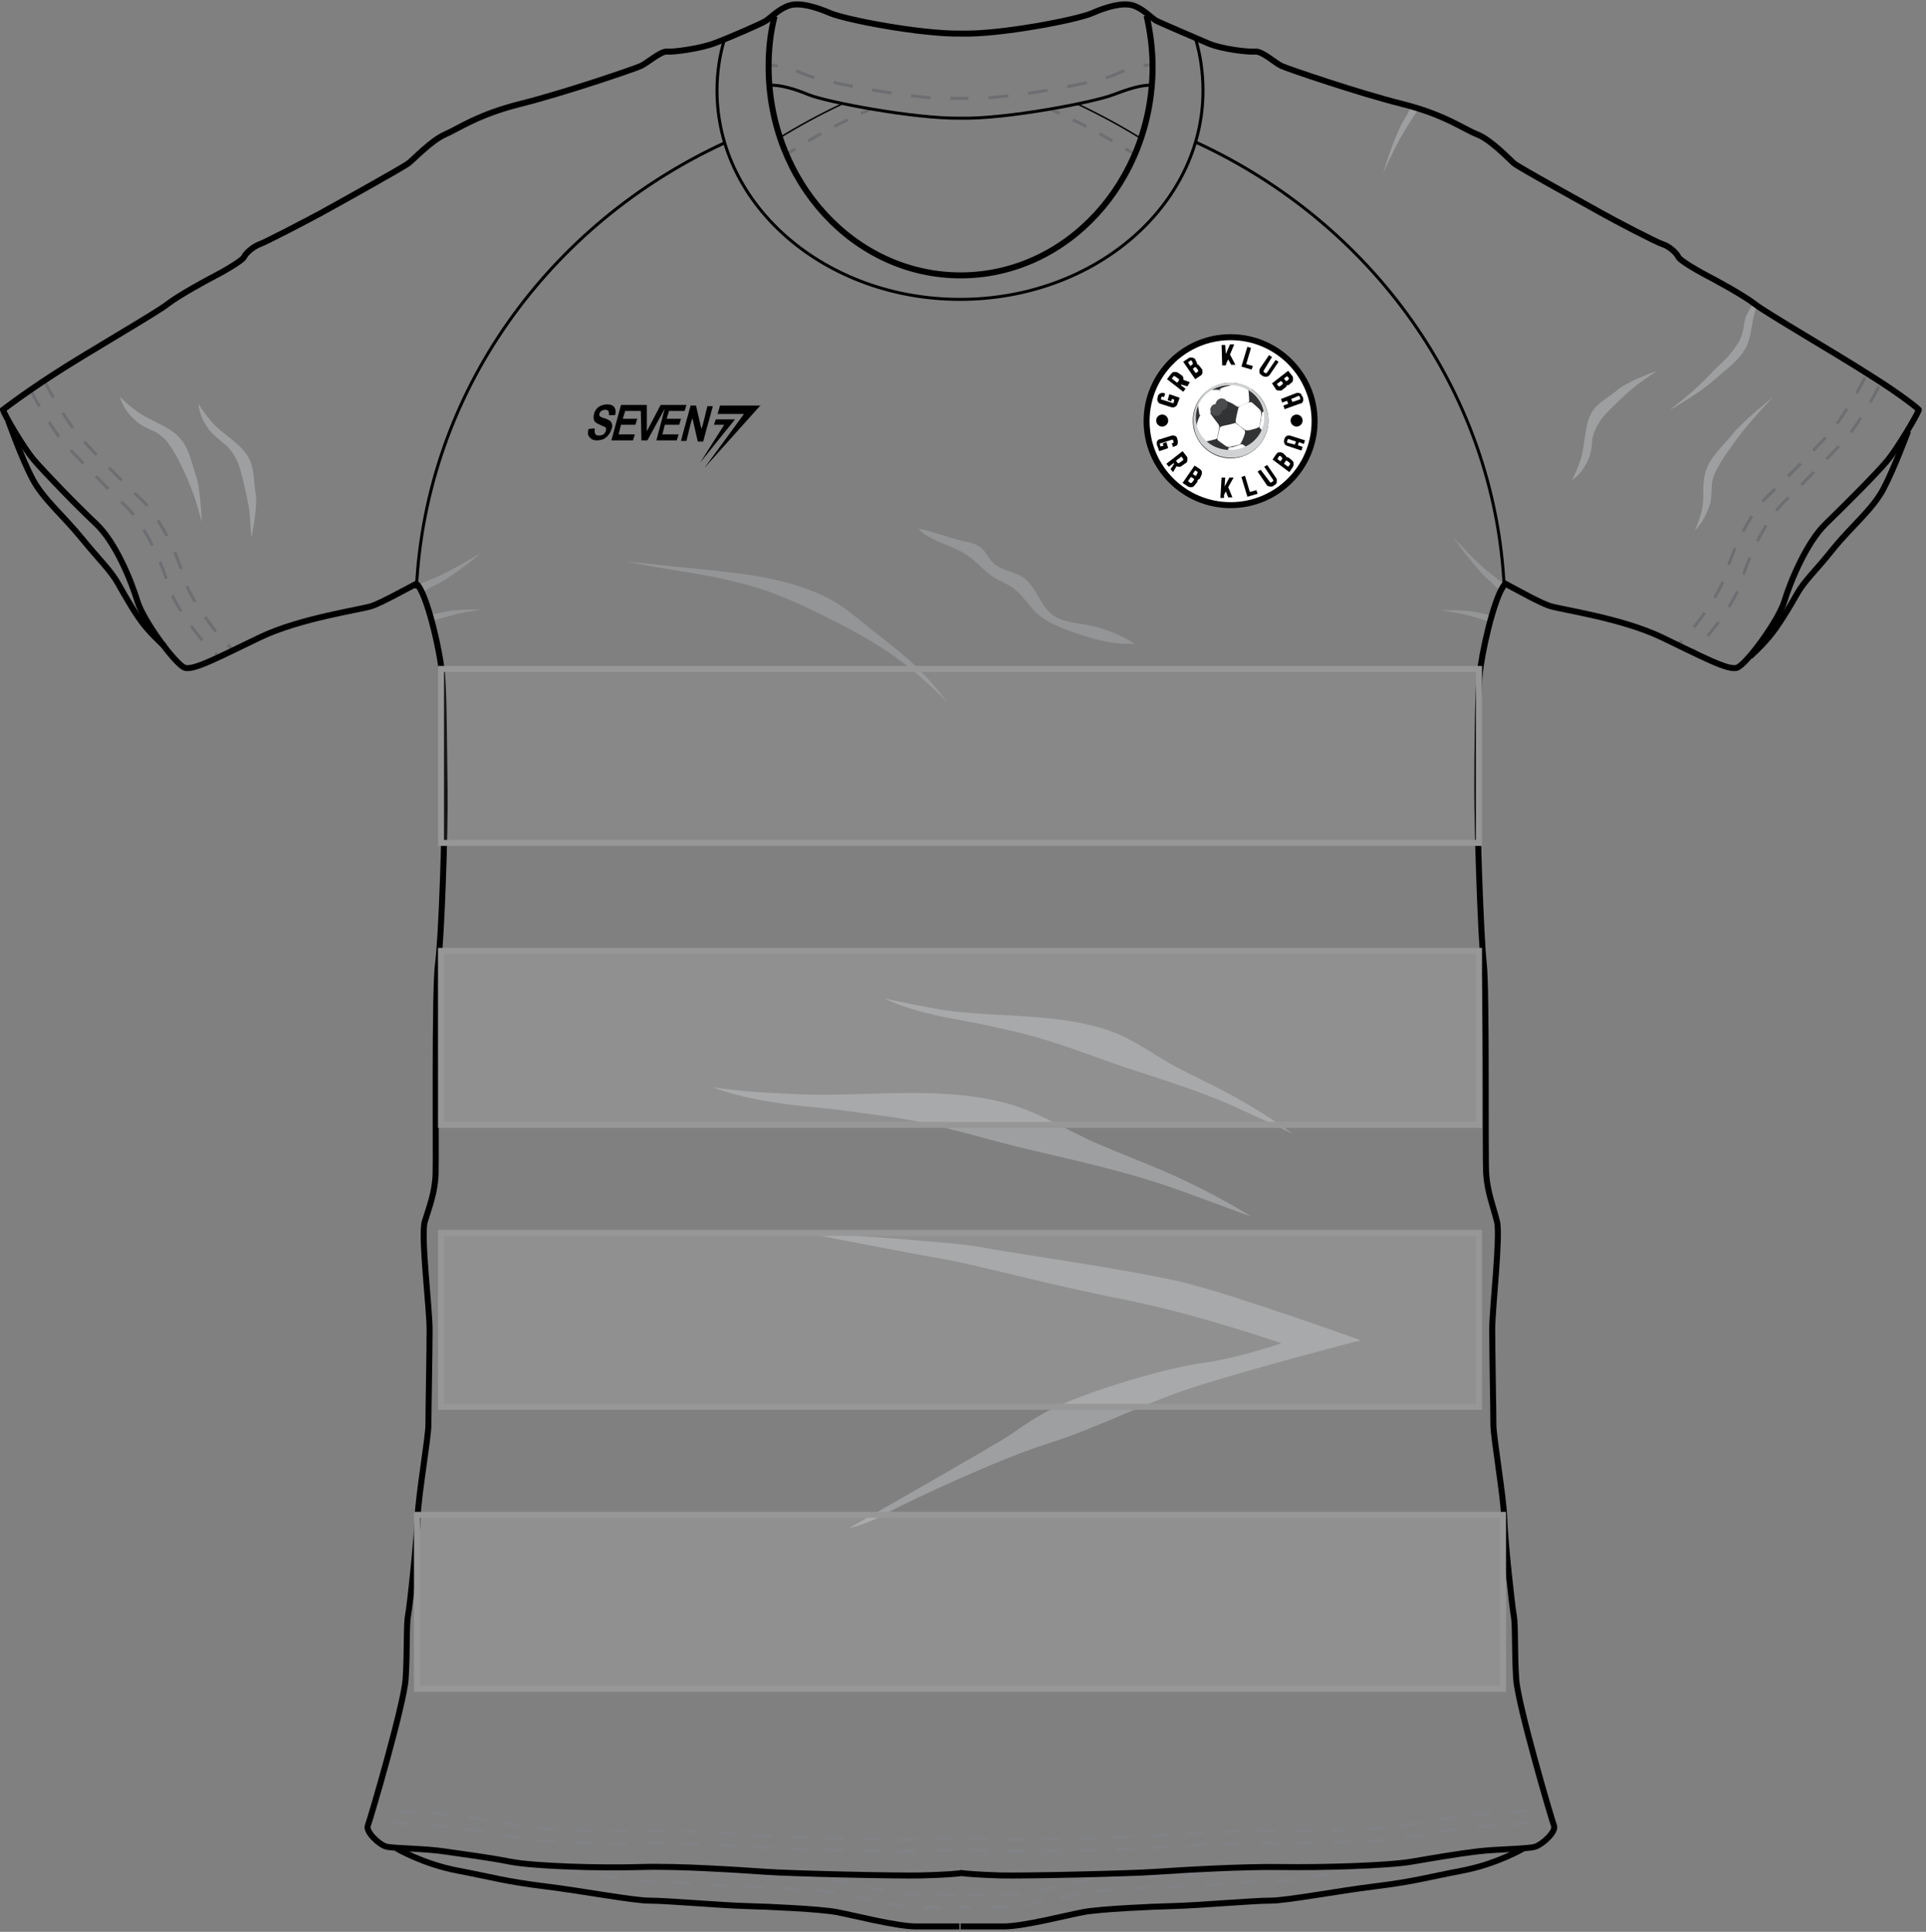 
<svg id='majic6' width="321px" height="322px" viewBox="0 0 321 322" version="1.1" xmlns="http://www.w3.org/2000/svg" xmlns:xlink="http://www.w3.org/1999/xlink">
    <rect x="0" y="0" width="321" height="322" fill="#808080" stroke="none"/>
    <defs>
        <linearGradient x1="22.952%" y1="89.938%" x2="61.758%" y2="30.435%" id="linearGradient-1">
            <stop stop-color="#9E9E9E" offset="28.51%"></stop>
            <stop stop-color="#AAAAAA" offset="38.29%"></stop>
            <stop stop-color="#CACAC9" offset="55.9%"></stop>
            <stop stop-color="#E6E6E5" offset="69.38%"></stop>
            <stop stop-color="#EAEAEA" offset="72.98%"></stop>
            <stop stop-color="#F8F8F7" offset="87%"></stop>
            <stop stop-color="#FFFFFF" offset="100%"></stop>
        </linearGradient>
    </defs>
    <g id="Page-1" stroke="none" stroke-width="1" fill="none" fill-rule="evenodd">
        <g id="ranglan_new">
            <g id="prednjica_2_">
                <g id="XMLID_518_">
                    <g id="senka_4_" opacity="0.5" transform="translate(20, 17)" fill-rule="nonzero">
                        <path d="M242,63 C242,63 243.6,62.2 244.8,59.4 C245.2,58.4 245.3,57.3 245.4,56.2 C245.6,55.1 246,54.2 246.6,53.3 C247.3,52.2 248.3,51.3 249.2,50.4 C250.4,49.2 251.6,48.1 252.9,47.1 C254.8,45.7 256.2,44.8 256.2,44.8 C256.2,44.8 251.6,46.4 249.7,47.9 C248.4,49 246.9,49.8 245.8,51 C243.8,53.5 244.4,57.1 243.3,60 C242.6,62 242,63 242,63 Z" id="XMLID_979_" fill="#BCBEC0"></path>
                        <path d="M262.5,71.4 C262.5,71.4 264.1,69.9 265,67 C265.3,66 265.2,65.1 265.3,64.1 C265.3,63.1 265.6,62.2 266.2,61.1 C266.9,59.8 267.7,58.6 268.6,57.4 C269.7,55.8 270.9,54.3 272.2,52.8 C274.1,50.6 275.5,49.2 275.5,49.2 C275.5,49.2 270.7,53 268.9,55.2 C267.7,56.7 266.1,58.2 265.1,59.8 C263.2,62.9 264.3,65.4 263.6,68.3 C263,70.3 262.5,71.4 262.5,71.4 Z" id="XMLID_978_" fill="#BCBEC0"></path>
                        <path d="M272.1,33.8 C271.8,34.2 271.5,34.7 271.2,35.3 C270.7,36.3 270.7,37.2 270.5,38.1 C270.3,39 269.9,40 269.2,40.9 C268.4,42.1 267.3,43.2 266.2,44.2 C264.8,45.6 263.5,47 262,48.3 C259.8,50.2 258.2,51.4 258.2,51.4 C258.2,51.4 263.5,48.4 265.6,46.4 C267.1,45.1 268.8,43.8 270,42.4 C272.3,39.7 271.6,37.1 272.7,34.4 C272.5,34.2 272.3,34 272.1,33.8 Z" id="XMLID_977_" fill="#BCBEC0"></path>
                        <path d="M215.1,0.9 C214.7,1.8 214.2,2.7 213.7,3.5 C212.3,6 210.5,11.9 210.5,11.9 C210.5,11.9 211.3,10.1 212.6,7.5 C213.5,5.7 214.5,4.1 215.6,2.4 C215.9,2 216.1,1.6 216.4,1.2 C216,1.2 215.5,1.1 215.1,0.9 Z" id="XMLID_976_" fill="#BCBEC0"></path>
                        <g id="XMLID_962_" transform="translate(0, 49)">
                            <path d="M0,0.1 C0,0.1 0.3,2.1 2.7,4.2 C3.6,5 4.6,5.4 5.7,5.9 C6.7,6.4 7.6,7.2 8.2,8.1 C9,9.2 9.7,10.5 10.3,11.8 C11.1,13.4 11.8,15.1 12.4,16.8 C13.2,19.3 13.6,21 13.6,21 C13.6,21 13.5,15.6 12.6,13.1 C12,11.4 11.7,9.6 10.7,8 C8.9,5 5.1,4.4 2.6,2.4 C0.8,1.1 0,0.1 0,0.1 Z" id="XMLID_975_" fill="#BCBEC0"></path>
                            <path d="M13.1,1.3 C13.1,1.3 13,3.2 14.9,5.7 C15.6,6.6 16.5,7.2 17.4,8 C18.3,8.7 18.9,9.6 19.4,10.6 C20,11.8 20.3,13.2 20.6,14.5 C21,16.2 21.4,17.8 21.6,19.5 C21.8,22 21.9,23.6 21.9,23.6 C21.9,23.6 23,18.7 22.6,16.2 C22.3,14.5 22.4,12.8 21.8,11.1 C20.7,8 17.1,6.6 15.1,4.1 C13.6,2.3 13.1,1.3 13.1,1.3 Z" id="XMLID_974_" fill="#BCBEC0"></path>
                            <g id="XMLID_963_" transform="translate(49, 22)">
                                <path d="M78.4,78.4 C78.4,78.4 82.1,80.5 90.9,82 C94.3,82.6 97.8,83.4 101.2,84.2 C107.3,85.7 113.1,88.1 119.1,90.1 C125.2,92.1 131.4,94 137.3,96.7 C142.8,99.2 146.5,101 146.5,101 C143.9,99.1 141.1,97.3 138.3,95.7 C134.4,93.4 130.3,91.6 126.4,89.5 C123,87.6 119.8,85.2 116.2,83.9 C107.1,80.7 97.3,81.7 87.9,80.3 C81.6,79.2 78.4,78.4 78.4,78.4 Z" id="XMLID_973_" fill="#BCBEC0"></path>
                                <path d="M49.8,93.2 C49.8,93.2 54.8,95.5 66.2,96.5 C70.7,96.9 75.2,97.6 79.7,98.2 C87.7,99.4 95.5,102 103.3,103.8 C111.4,105.7 119.5,107.5 127.3,110.3 C134.7,113 139.6,114.8 139.6,114.8 C136,112.6 132.3,110.6 128.5,108.8 C123.3,106.3 117.8,104.4 112.5,102 C108,99.9 103.6,97.2 98.8,95.9 C86.8,92.7 74.3,95.1 62.1,94.3 C54,94 49.8,93.2 49.8,93.2 Z" id="XMLID_972_" fill="#BCBEC0"></path>
                                <g id="XMLID_970_" transform="translate(35, 5)" fill="#A7A9AC">
                                    <path d="M0.5,0.6 C0.5,0.6 4.1,1.4 11.9,2.6 C15,3.1 18,3.8 20.9,4.6 C26.1,6 30.8,8.4 35.4,10.7 C40.1,13.1 44.5,15.7 48.3,18.9 C51.9,21.9 53.9,24.1 53.9,24.1 C52.5,22.2 50.9,20.3 49.2,18.6 C46.8,16.2 44,14.1 41.2,11.9 C38.8,10 36.5,7.9 33.6,6.5 C26.4,2.9 17.6,2.4 9.1,1.5 C3.5,0.9 0.5,0.6 0.5,0.6 Z" id="XMLID_971_"></path>
                                </g>
                                <path d="M1.4,10.7 C2.3,10.2 3.1,9.7 4,9.3 C6.6,8 11.3,4.1 11.3,4.1 C11.3,4.1 9.6,5.1 7.1,6.5 C5.3,7.5 3.6,8.3 1.8,9 C1.4,9.2 0.9,9.4 0.5,9.6 C0.8,10 1.2,10.4 1.4,10.7 Z" id="XMLID_969_" fill="#A7A9AC"></path>
                                <path d="M3,14.4 C3.7,14.3 4.4,14.1 5,14 C7,13.5 11.2,13.6 11.2,13.6 C11.2,13.6 9.8,13.8 7.8,14.2 C6.4,14.5 5.1,14.9 3.7,15.3 C3.4,15.4 3,15.5 2.7,15.6 C2.9,15.2 3,14.8 3,14.4 Z" id="XMLID_968_" fill="#A7A9AC"></path>
                                <path d="M181,10.5 C180.3,9.8 179.6,9.1 178.9,8.5 C176.7,6.5 173.2,1.6 173.2,1.6 C173.2,1.6 174.6,3 176.6,5.1 C178,6.5 179.5,7.7 181.1,8.9 C181.5,9.2 181.9,9.5 182.2,9.8 C181.7,10 181.3,10.2 181,10.5 Z" id="XMLID_967_" fill="#A7A9AC"></path>
                                <path d="M179.3,14.5 C178.6,14.4 177.9,14.2 177.3,14.1 C175.3,13.6 171.1,13.7 171.1,13.7 C171.1,13.7 172.5,13.9 174.5,14.3 C175.9,14.6 177.2,15 178.6,15.4 C178.9,15.5 179.3,15.6 179.6,15.7 C179.4,15.2 179.4,14.8 179.3,14.5 Z" id="XMLID_966_" fill="#A7A9AC"></path>
                                <path d="M64.8,117.4 C64.8,117.4 89.5,118.9 94.6,119.9 C99.7,120.9 120.1,123.7 128.8,125.9 C137.5,128.1 157.8,135.4 157.8,135.4 C157.8,135.4 135.3,141.2 127.1,144.2 C118.9,147.2 113.3,150.2 105.4,152.7 C97.5,155.2 83.1,161.9 79.2,164 C75.4,166.2 72.5,166.7 72.5,166.7 C72.5,166.7 96.3,153.2 99.3,151.2 C102.3,149.2 104.3,147.5 110.1,145.2 C115.9,142.9 125.6,140 131.4,139.2 C137.2,138.4 144.6,135.9 144.6,135.9 C144.6,135.9 130.1,130.9 118.3,128.6 C106.5,126.3 93.6,122.8 88.5,121.9 C83.5,121.1 64.8,117.4 64.8,117.4 Z" id="XMLID_965_" fill="#BCBEC0"></path>
                                <path d="M84,0.1 C86.2,2.4 89.8,2.8 92.4,4.7 C94,5.8 95.2,7.4 96.9,8.4 C97.8,8.9 98.7,9.3 99.6,9.8 C101.3,11 102.4,12.9 103.9,14.3 C105.4,15.6 107.2,16.4 109.1,17.1 C112.6,18.4 116.3,19.5 120.1,19.3 C117.6,17.7 114.8,16.6 111.9,16.1 C110,15.8 107.9,15.6 106.3,14.4 C104.3,12.8 103.7,9.8 101.6,8.3 C100,7.2 97.8,7.1 96.5,5.8 C95.7,5 95.3,3.9 94.4,3.2 C93.6,2.6 92.6,2.4 91.6,2.2 C89.1,1.6 86.5,0.6 84,0.1" id="XMLID_964_" fill="#A7A9AC"></path>
                            </g>
                        </g>
                    </g>
                    <g id="logo_x5F_seven" transform="translate(97, 67)" fill="#000000" fill-rule="nonzero">
                        <path d="M1.1,4.5 L2.1,4.4 C2.1,4.8 2.1,5.1 2.2,5.3 C2.3,5.5 2.5,5.6 2.8,5.6 C3.1,5.6 3.4,5.5 3.6,5.4 C3.8,5.2 3.9,5 4,4.8 C4,4.7 4,4.5 4,4.4 C4,4.3 3.9,4.2 3.7,4.1 C3.6,4.1 3.4,4 3,3.8 C2.5,3.6 2.2,3.4 2.1,3.2 C1.9,2.9 1.9,2.5 2,2 C2.1,1.7 2.2,1.4 2.4,1.2 C2.6,0.9 2.9,0.7 3.2,0.6 C3.5,0.5 3.8,0.4 4.2,0.4 C4.8,0.4 5.2,0.6 5.4,0.9 C5.6,1.2 5.7,1.7 5.5,2.2 L4.5,2.2 C4.5,1.9 4.5,1.7 4.4,1.5 C4.3,1.4 4.1,1.3 3.9,1.3 C3.6,1.3 3.4,1.4 3.2,1.5 C3.1,1.6 3,1.7 2.9,1.9 C2.9,2 2.9,2.2 2.9,2.3 C3,2.4 3.2,2.6 3.7,2.7 C4.1,2.8 4.4,3 4.6,3.1 C4.8,3.2 4.9,3.4 5,3.7 C5.1,4 5,4.3 4.9,4.6 C4.8,4.9 4.6,5.3 4.4,5.5 C4.2,5.8 3.9,6 3.6,6.2 C3.3,6.3 2.9,6.4 2.5,6.4 C1.9,6.4 1.5,6.2 1.3,5.9 C1,5.7 0.9,5.2 1.1,4.5 L1.1,4.5 Z M12.4,6.4 L13.8,1.1 L10.9,6.4 L9.9,6.4 L9.8,1.3 L9.8,1.5 L7.2,1.5 L6.8,2.8 L9.2,2.8 L8.9,3.8 L6.5,3.8 L6.1,5.4 L8.8,5.4 L8.5,6.4 L4.9,6.4 L6.5,0.5 L9.8,0.5 L10,0.5 L10.8,0.5 L10.8,4.9 L13.1,0.5 L13.9,0.5 L14.1,0.5 L17.4,0.5 L17.1,1.5 L14.5,1.5 L14.1,2.8 L16.5,2.8 L16.2,3.8 L13.8,3.8 L13.4,5.4 L16.1,5.4 L15.8,6.4 L12.4,6.4 Z M18.1,0.6 L19,0.6 C19.3,1.9 19.6,3.2 19.9,4.5 C20.3,3.4 20.6,1.8 20.9,0.7 L21.8,0.7 C21.3,2.7 20.7,4.6 20.2,6.6 L19.3,6.6 C19,5.3 18.7,4 18.4,2.7 C18,3.8 17.7,5.4 17.4,6.5 L16.5,6.5 C17,4.5 17.6,2.5 18.1,0.6 Z" id="XMLID_919_"></path>
                        <path d="M29.8,0.5 L20.4,11 L27,2 L22.6,2 L23,0.6 L29.8,0.6 L29.8,0.5 Z M25.5,2.9 L19.7,10.1 L23.7,3.8 L22,3.8 L22.3,2.9 L25.5,2.9 L25.5,2.9 Z" id="XMLID_916_"></path>
                    </g>
                    <g id="grb_2_" transform="translate(191, 56)" fill-rule="nonzero">
                        <circle id="XMLID_914_" stroke="#000000" fill="#FFFFFF" cx="14.1" cy="14.2" r="14"></circle>
                        <g id="XMLID_1584_" transform="translate(1, 1)" fill="#000000">
                            <path d="M4.6,9.3 L4.4,9.9 L4.4,9.9 C4.4,9.9 4.4,9.9 4.4,9.9 L4.2,10.4 C4.2,10.5 4.1,10.6 4.1,10.6 C4.1,10.6 4,10.7 3.9,10.8 C3.8,10.8 3.7,10.9 3.6,10.9 C3.5,10.9 3.4,10.9 3.3,10.9 L1.4,10.3 C1.3,10.3 1.2,10.2 1.2,10.2 C1.1,10.1 1.1,10.1 1,10 C1,9.9 0.9,9.8 0.9,9.7 C0.9,9.6 0.9,9.5 0.9,9.4 L1,9 C1,8.9 1.1,8.8 1.1,8.8 C1.2,8.7 1.2,8.7 1.3,8.6 C1.4,8.6 1.5,8.5 1.6,8.5 C1.7,8.5 1.8,8.5 1.9,8.5 L2.2,8.6 L2,9.2 L1.7,9.1 C1.7,9.1 1.7,9.1 1.6,9.1 C1.6,9.1 1.6,9.1 1.6,9.1 L1.5,9.5 C1.5,9.5 1.5,9.5 1.5,9.6 C1.5,9.6 1.5,9.6 1.6,9.6 L3.5,10.2 C3.5,10.2 3.5,10.2 3.6,10.2 C3.6,10.2 3.6,10.2 3.6,10.1 L3.7,9.7 C3.7,9.7 3.7,9.7 3.7,9.6 C3.7,9.6 3.7,9.6 3.7,9.6 L3.3,9.5 L3.2,9.9 L2.6,9.7 L2.9,8.7 L4.6,9.3 Z" id="XMLID_1585_"></path>
                            <path d="M5.9,7.4 L4.9,7.1 L4.8,7.2 L5.6,7.8 L5.2,8.3 L2.5,6.2 L3.2,5.3 C3.3,5.2 3.3,5.2 3.4,5.1 C3.5,5 3.6,5 3.7,5 C3.8,5 3.9,5 4,5 C4.1,5 4.2,5.1 4.3,5.1 L5,5.6 C5.1,5.7 5.2,5.8 5.2,5.9 C5.2,6 5.3,6.2 5.2,6.3 L6.3,6.7 L5.9,7.4 Z M3.3,6.1 L4.2,6.8 L4.5,6.4 C4.5,6.4 4.5,6.3 4.5,6.3 C4.5,6.3 4.5,6.2 4.5,6.2 L3.8,5.7 C3.8,5.7 3.7,5.7 3.7,5.7 C3.7,5.7 3.6,5.7 3.6,5.7 L3.3,6.1 Z" id="XMLID_1587_"></path>
                            <path d="M5.2,3.3 L6.1,2.7 C6.2,2.6 6.3,2.6 6.4,2.6 C6.5,2.6 6.6,2.6 6.7,2.6 C6.8,2.6 6.9,2.7 7,2.7 C7.1,2.8 7.2,2.8 7.2,2.9 L7.4,3.3 C7.4,3.4 7.5,3.4 7.5,3.5 C7.5,3.6 7.5,3.6 7.5,3.7 C7.6,3.7 7.6,3.8 7.7,3.8 C7.8,3.8 7.8,3.9 7.9,4 L8.3,4.5 C8.4,4.6 8.4,4.7 8.4,4.8 C8.4,4.9 8.4,5 8.4,5.1 C8.4,5.2 8.4,5.3 8.3,5.4 C8.2,5.5 8.2,5.6 8.1,5.6 L7.2,6.2 L5.2,3.3 Z M6,3.4 L6.4,4 L6.8,3.7 C6.8,3.7 6.8,3.7 6.8,3.6 C6.8,3.6 6.8,3.5 6.8,3.5 L6.6,3.1 C6.6,3.1 6.6,3.1 6.5,3.1 C6.4,3.1 6.4,3.1 6.4,3.1 L6,3.4 Z M6.8,4.5 L7.3,5.2 L7.7,4.9 C7.7,4.9 7.7,4.9 7.7,4.8 C7.7,4.8 7.7,4.7 7.7,4.7 L7.3,4.2 C7.3,4.2 7.3,4.2 7.2,4.2 C7.2,4.2 7.1,4.2 7.1,4.2 L6.8,4.5 Z" id="XMLID_1590_"></path>
                            <polygon id="XMLID_1594_" points="12.3 3.9 11.7 3.9 11.6 0.5 12.2 0.5 12.3 2 13 0.4 13.7 0.4 13 2.1 13.9 3.8 13.2 3.8 12.7 2.9 12.4 3.5"></polygon>
                            <polygon id="XMLID_1596_" points="15.9 0.8 16.5 1 15.7 3.7 16.8 4 16.6 4.6 14.9 4.1"></polygon>
                            <path d="M18.6,4.8 C18.5,4.8 18.5,4.8 18.6,4.8 C18.6,4.9 18.6,4.9 18.6,5 L18.9,5.2 C18.9,5.2 19,5.2 19,5.2 C19,5.2 19.1,5.2 19.1,5.2 L20.6,3 L21.1,3.3 L19.6,5.5 C19.5,5.6 19.5,5.6 19.4,5.7 C19.3,5.7 19.2,5.8 19.1,5.8 C19,5.8 18.9,5.8 18.8,5.8 C18.7,5.8 18.6,5.7 18.5,5.7 L18.2,5.5 C18.1,5.4 18.1,5.4 18,5.3 C17.9,5.2 17.9,5.1 17.9,5 C17.9,4.9 17.9,4.8 17.9,4.7 C17.9,4.6 18,4.5 18,4.4 L19.5,2.2 L20,2.5 L18.6,4.8 Z" id="XMLID_1598_"></path>
                            <path d="M22.7,4.8 L23.4,5.7 C23.5,5.8 23.5,5.9 23.5,6 C23.5,6.1 23.5,6.2 23.5,6.3 C23.5,6.4 23.5,6.5 23.4,6.6 C23.4,6.7 23.3,6.8 23.2,6.8 L22.9,7.1 C22.8,7.1 22.8,7.2 22.7,7.2 C22.6,7.2 22.6,7.2 22.5,7.2 C22.5,7.3 22.4,7.3 22.4,7.4 C22.4,7.5 22.3,7.5 22.2,7.6 L21.7,8 C21.6,8.1 21.5,8.1 21.4,8.1 C21.3,8.1 21.2,8.1 21.1,8.1 C21,8.1 20.9,8.1 20.8,8 C20.7,8 20.6,7.9 20.6,7.8 L20,6.9 L22.7,4.8 Z M21.5,6.5 L20.8,7 L21.1,7.4 C21.1,7.4 21.1,7.4 21.2,7.4 C21.2,7.4 21.3,7.4 21.3,7.4 L21.8,7 C21.8,7 21.8,7 21.8,6.9 C21.8,6.9 21.8,6.8 21.8,6.8 L21.5,6.5 Z M22.5,5.7 L22,6.1 L22.3,6.5 C22.3,6.5 22.3,6.5 22.4,6.5 C22.4,6.5 22.5,6.5 22.5,6.5 L22.8,6.2 C22.8,6.2 22.8,6.2 22.8,6.1 C22.8,6.1 22.8,6 22.8,6 L22.5,5.7 Z" id="XMLID_1600_"></path>
                            <path d="M24.1,8.5 C24.2,8.5 24.3,8.5 24.4,8.5 C24.5,8.5 24.6,8.5 24.7,8.6 C24.8,8.6 24.9,8.7 24.9,8.8 C24.9,8.9 25,9 25.1,9.1 L25.2,9.4 C25.2,9.5 25.2,9.6 25.2,9.7 C25.2,9.8 25.2,9.9 25.1,10 C25.1,10.1 25,10.2 24.9,10.2 C24.8,10.3 24.7,10.3 24.6,10.3 L22.1,11.2 L21.9,10.6 L22.7,10.3 L22.5,9.8 L21.7,10.1 L21.5,9.5 L24.1,8.5 Z M23.2,9.5 L23.4,10 L24.6,9.6 C24.6,9.6 24.7,9.6 24.7,9.5 C24.7,9.4 24.7,9.4 24.7,9.4 L24.6,9.1 C24.6,9.1 24.6,9 24.5,9 C24.5,9 24.4,9 24.4,9 L23.2,9.5 Z" id="XMLID_1604_"></path>
                        </g>
                        <g id="XMLID_1561_" transform="translate(1, 16)" fill="#000000">
                            <path d="M1.2,3.2 L1,2.6 L1,2.6 C1,2.6 1,2.6 1,2.6 L0.8,2.1 C0.8,2 0.8,1.9 0.8,1.8 C0.8,1.7 0.8,1.6 0.9,1.5 C0.9,1.4 1,1.4 1.1,1.3 C1.2,1.2 1.3,1.2 1.4,1.2 L3.3,0.6 C3.4,0.6 3.5,0.6 3.6,0.6 C3.7,0.6 3.8,0.6 3.9,0.7 C4,0.7 4.1,0.8 4.1,0.9 C4.2,1 4.2,1 4.2,1.1 L4.3,1.5 C4.3,1.6 4.3,1.7 4.3,1.8 C4.3,1.9 4.3,2 4.2,2.1 C4.2,2.2 4.1,2.3 4,2.3 C3.9,2.3 3.8,2.4 3.8,2.4 L3.5,2.5 L3.3,1.9 L3.6,1.8 C3.6,1.8 3.6,1.8 3.6,1.8 C3.6,1.8 3.6,1.8 3.6,1.7 L3.5,1.3 C3.5,1.3 3.5,1.3 3.4,1.3 C3.4,1.3 3.4,1.3 3.3,1.3 L1.4,1.9 C1.4,1.9 1.4,1.9 1.3,1.9 C1.3,1.9 1.3,1.9 1.3,2 L1.4,2.4 C1.4,2.4 1.4,2.4 1.4,2.4 C1.4,2.4 1.4,2.4 1.5,2.4 L1.9,2.3 L1.8,1.9 L2.4,1.7 L2.7,2.7 L1.2,3.2 Z" id="XMLID_1562_"></path>
                            <path d="M3.1,6.2 L3.7,5.3 L3.6,5.2 L2.8,5.8 L2.4,5.3 L5.1,3.2 L5.8,4.1 C5.9,4.2 5.9,4.3 5.9,4.4 C5.9,4.5 5.9,4.6 5.9,4.7 C5.9,4.8 5.9,4.9 5.8,5 C5.8,5.1 5.7,5.2 5.6,5.2 L4.9,5.7 C4.8,5.8 4.7,5.8 4.5,5.8 C4.4,5.8 4.2,5.8 4.1,5.7 L3.5,6.7 L3.1,6.2 Z M4.9,4.1 L4,4.8 L4.3,5.2 C4.3,5.2 4.3,5.2 4.4,5.2 C4.5,5.2 4.5,5.2 4.5,5.2 L5.2,4.7 C5.2,4.7 5.2,4.7 5.2,4.6 C5.2,4.6 5.2,4.5 5.2,4.5 L4.9,4.1 Z" id="XMLID_1564_"></path>
                            <path d="M7.1,5.6 L8,6.2 C8.1,6.3 8.1,6.3 8.2,6.4 C8.3,6.5 8.3,6.6 8.3,6.7 C8.3,6.8 8.3,6.9 8.3,7 C8.3,7.1 8.2,7.2 8.2,7.3 L8,7.7 C8,7.8 7.9,7.8 7.8,7.9 C7.7,7.9 7.7,8 7.6,8 C7.6,8.1 7.6,8.1 7.6,8.2 C7.6,8.3 7.5,8.3 7.5,8.4 L7.1,8.9 C7,9 7,9 6.9,9.1 C6.8,9.2 6.7,9.2 6.6,9.2 C6.5,9.2 6.4,9.2 6.3,9.2 C6.2,9.2 6.1,9.1 6,9.1 L5.1,8.5 L7.1,5.6 Z M6.5,7.5 L6,8.2 L6.4,8.5 C6.4,8.5 6.5,8.5 6.5,8.5 C6.5,8.5 6.6,8.5 6.6,8.5 L7,8 C7,8 7,7.9 7,7.9 C7,7.9 7,7.8 7,7.8 L6.5,7.5 Z M7.2,6.4 L6.8,7 L7.2,7.3 C7.2,7.3 7.3,7.3 7.3,7.3 C7.3,7.3 7.4,7.3 7.4,7.2 L7.6,6.8 C7.6,6.8 7.6,6.7 7.6,6.7 C7.6,6.7 7.6,6.6 7.5,6.6 L7.2,6.4 Z" id="XMLID_1567_"></path>
                            <polygon id="XMLID_1571_" points="12 11 11.4 11 11.6 7.6 12.2 7.6 12.1 9.1 12.9 7.6 13.6 7.6 12.7 9.2 13.4 10.9 12.7 10.9 12.3 9.9 12 10.5"></polygon>
                            <polygon id="XMLID_1573_" points="14.9 7.5 15.5 7.3 16.3 10 17.4 9.7 17.6 10.3 15.9 10.8"></polygon>
                            <path d="M19.7,8.4 C19.7,8.4 19.7,8.4 19.7,8.4 C19.8,8.5 19.8,8.4 19.9,8.4 L20.2,8.2 C20.2,8.2 20.2,8.2 20.2,8.1 C20.2,8.1 20.2,8 20.2,8 L18.7,5.8 L19.2,5.5 L20.7,7.7 C20.8,7.8 20.8,7.9 20.8,8 C20.8,8.1 20.8,8.2 20.8,8.3 C20.8,8.4 20.8,8.5 20.7,8.6 C20.6,8.7 20.6,8.8 20.5,8.8 L20.2,9 C20.1,9.1 20,9.1 19.9,9.1 C19.8,9.1 19.7,9.1 19.6,9.1 C19.5,9.1 19.4,9 19.3,9 C19.2,8.9 19.1,8.9 19.1,8.8 L17.6,6.6 L18.1,6.3 L19.7,8.4 Z" id="XMLID_1575_"></path>
                            <path d="M20.1,4.6 L20.7,3.7 C20.8,3.6 20.8,3.6 20.9,3.5 C21,3.4 21.1,3.4 21.2,3.4 C21.3,3.4 21.4,3.4 21.5,3.4 C21.6,3.4 21.7,3.5 21.8,3.5 L22.1,3.8 C22.2,3.8 22.2,3.9 22.3,4 C22.4,4.1 22.4,4.1 22.4,4.2 C22.5,4.2 22.5,4.2 22.6,4.2 C22.7,4.2 22.7,4.3 22.8,4.3 L23.3,4.7 C23.4,4.8 23.4,4.8 23.5,4.9 C23.5,5 23.6,5.1 23.6,5.2 C23.6,5.3 23.6,5.4 23.6,5.5 C23.6,5.6 23.5,5.7 23.5,5.8 L22.9,6.7 L20.1,4.6 Z M20.9,4.5 L21.4,4.9 L21.7,4.5 C21.7,4.5 21.7,4.4 21.7,4.4 C21.7,4.4 21.7,4.3 21.7,4.3 L21.4,4 C21.4,4 21.3,4 21.3,4 C21.3,4 21.2,4 21.2,4 L20.9,4.5 Z M22,5.3 L22.7,5.8 L23,5.4 C23,5.4 23,5.3 23,5.3 C23,5.3 23,5.2 23,5.2 L22.5,4.8 C22.5,4.8 22.4,4.8 22.4,4.8 C22.4,4.8 22.3,4.8 22.3,4.8 L22,5.3 Z" id="XMLID_1577_"></path>
                            <path d="M22.5,2.3 C22.4,2.3 22.3,2.2 22.3,2.2 C22.2,2.1 22.2,2.1 22.1,2 C22.1,1.9 22,1.8 22,1.7 C22,1.6 22,1.5 22,1.4 L22.1,1.1 C22.1,1 22.2,0.9 22.2,0.9 C22.3,0.8 22.3,0.8 22.4,0.7 C22.5,0.6 22.6,0.6 22.7,0.6 C22.8,0.6 22.9,0.6 23,0.6 L25.5,1.4 L25.3,2 L24.5,1.7 L24.3,2.2 L25.1,2.5 L24.9,3.1 L22.5,2.3 Z M23.8,2.1 L24,1.6 L22.8,1.2 C22.8,1.2 22.7,1.2 22.7,1.2 C22.7,1.2 22.6,1.2 22.6,1.3 L22.5,1.6 C22.5,1.6 22.5,1.7 22.5,1.7 C22.5,1.7 22.5,1.8 22.6,1.8 L23.8,2.1 Z" id="XMLID_1581_"></path>
                        </g>
                        <circle id="XMLID_909_" fill="#000000" cx="2.7" cy="14.1" r="1"></circle>
                        <circle id="XMLID_908_" fill="#000000" cx="25.1" cy="14.1" r="1"></circle>
                        <g id="XMLID_671_" transform="translate(7, 7)">
                            <g id="XMLID_675_">
                                <g id="XMLID_884_">
                                    <g id="XMLID_885_">
                                        <circle id="XMLID_907_" fill="#323334" cx="7.1" cy="7.1" r="6.3"></circle>
                                        <path d="M1.9,6.5 C1.9,6.5 1.5,7.2 1.4,8.2 C1.3,8.7 1.3,8.9 1.7,9.4 C2.4,10.4 2.7,10.7 2.9,10.6 C3.1,10.6 4.3,10.3 4.6,10.2 C4.8,10.1 4.8,10.1 4.9,9.6 C5,9.2 5.2,8.6 5.2,8.2 C5.2,7.9 5.2,7.9 4.9,7.5 C4.6,7.1 3.9,6.2 3.8,6 C3.7,5.8 3.6,5.9 3.3,5.9 C3,6 2.5,6.1 2.2,6.1 C1.9,6.4 1.9,6.4 1.9,6.5 Z" id="XMLID_906_" fill="#FFFFFF"></path>
                                        <path d="M2.4,3.1 C2.4,3.1 2.1,3.5 1.8,4 C1.6,4.3 1.7,4.7 1.8,5.5 C1.9,6.3 2,6.3 2.3,6.2 C2.6,6.1 3.4,6 3.6,5.9 C3.8,5.9 4,5.5 4.2,5.2 C4.4,4.9 5.2,3.8 5.4,3.7 C5.6,3.6 5.5,3.4 5.5,3.1 C5.5,2.7 5.3,2 5.2,2 C5.1,2 4.3,2 4.1,2 C3.7,1.8 3,2.4 2.4,3.1 Z" id="XMLID_905_" fill="#FFFFFF"></path>
                                        <path d="M5.3,8.3 C5.3,8.3 5,9.5 4.9,10 C4.9,10.3 4.8,10.3 5.4,10.7 C6,11.1 6.2,11.3 6.4,11.4 C6.6,11.5 6.7,11.5 7.3,11.4 C7.8,11.3 8.3,11.2 8.6,11.1 C8.8,11 9.1,10.3 9.3,9.8 C9.5,9.3 9.6,8.9 9.4,8.7 C9.2,8.5 8.9,8.3 8.6,8 C8.3,7.8 8,7.5 7.8,7.5 C7.7,7.6 6.3,7.9 5.8,8 C5.5,8.1 5.3,8.2 5.3,8.3 Z" id="XMLID_904_" fill="#FFFFFF"></path>
                                        <path d="M6.4,13.1 C6.4,13.1 6.6,12.1 6.7,11.8 C6.7,11.5 6.8,11.5 7.2,11.5 C7.6,11.5 8.5,11.2 8.7,11.1 C8.9,11 9,11 9.3,11.2 C9.6,11.4 10.2,11.9 10.5,12.1 C10.7,12.2 9.9,12.7 9,13 C7.7,13.3 6.4,13.3 6.4,13.1 Z" id="XMLID_903_" fill="#FFFFFF"></path>
                                        <path d="M5.5,3.4 C5.5,3.4 5.4,2.7 5.3,2.2 C5.3,1.8 5.3,1.8 5.8,1.6 C6.3,1.4 7.6,1.1 7.9,1.1 C8.2,1.1 8.5,1.2 9.2,1.5 C9.9,1.8 10.1,2 10.1,2.2 C10.1,2.4 10.2,3.3 10.2,3.8 C10.2,4.1 10.1,4.1 9.6,4.3 C9.1,4.5 8.6,4.7 8.5,4.8 C8.3,4.9 8.1,4.7 7.6,4.4 C7.2,4.1 6.3,3.8 6,3.7 C5.6,3.5 5.6,3.5 5.5,3.4 Z" id="XMLID_902_" fill="#FFFFFF"></path>
                                        <path d="M8.4,5 C8.4,5 8.1,6.2 8,6.8 C7.9,7.4 7.9,7.5 8.3,7.7 C8.6,8 9,8.3 9.3,8.5 C9.5,8.7 9.6,8.8 10.3,8.7 C11.1,8.5 11.4,8.4 11.6,8.3 C11.9,8.2 11.9,8.1 12,7.6 C12.1,7.1 12.2,6.4 12.2,6 C12.2,5.6 12.2,5.6 11.9,5.2 C11.6,4.9 11,4.4 10.8,4.2 C10.6,4 10.4,4 10.1,4.1 C9.8,4.2 9.1,4.5 8.8,4.6 C8.6,4.8 8.5,4.8 8.4,5 Z" id="XMLID_901_" fill="#FFFFFF"></path>
                                        <path d="M12.9,5.5 C12.9,5.5 12.5,5.6 12.4,5.7 C12.3,5.8 12.3,6.2 12.2,6.6 C12.2,7 12,7.8 11.9,8.1 C11.8,8.3 12.1,8.4 12.3,8.7 C12.6,9.2 12.8,9.4 12.8,9.4 C12.9,9.3 13.3,8.4 13.3,6.8 C13.2,6.1 13.1,5.4 12.9,5.5 Z" id="XMLID_900_" fill="#FFFFFF"></path>
                                        <path d="M1.2,8.9 C1.2,8.9 1.3,8.7 1.3,8.8 C1.4,8.9 1.9,9.9 2.4,10.4 C2.6,10.6 2.6,10.6 2.6,10.9 C2.6,11.2 2.6,11.3 2.4,11.1 C2.3,11 1.4,9.9 1.2,8.9 Z" id="XMLID_899_" fill="#FFFFFF"></path>
                                        <path d="M8.4,0.9 C8.4,0.9 8.3,0.9 8.3,0.9 C8.3,0.9 8.5,1 8.8,1.2 C9.2,1.4 9.7,1.6 10,1.8 C10.2,1.9 10.2,1.9 10.4,1.9 C10.5,1.8 10.6,1.8 10.4,1.7 C10.2,1.6 9.1,1.1 8.4,0.9 Z" id="XMLID_898_" fill="#FFFFFF"></path>
                                        <path d="M8.2,11.3 C8.2,11.3 7.4,11.5 6.9,11.6 C6.6,11.6 6.6,12.2 6.5,12.8 C6.5,12.8 6.7,12.1 6.8,11.8 C6.9,11.6 7.3,11.7 8.2,11.3 Z" id="XMLID_897_" fill="#979797"></path>
                                        <path d="M2.7,2.9 C2.7,2.9 3.4,2.2 3.7,2 C4,1.8 5.1,1.9 5.1,1.9 C5.1,1.9 4.3,1.9 4,1.9 C3.6,2 2.7,2.9 2.7,2.9 Z" id="XMLID_896_" fill="#FFFFFF"></path>
                                        <path d="M6.6,1.4 C6.6,1.4 7.7,1.1 8,1.1 C8.3,1.1 9,1.4 9.8,1.8 C9,1.4 8.3,1.2 8.1,1.2 C7.9,1.2 6.6,1.4 6.6,1.4 Z" id="XMLID_895_" fill="#FFFFFF"></path>
                                        <path d="M2.5,6.3 C2.5,6.3 3.5,6 3.6,6.1 C3.7,6.1 4.9,7.7 4.9,7.7 C4.9,7.7 3.9,6.5 3.6,6.3 C3.3,6.2 2.5,6.3 2.5,6.3 Z" id="XMLID_894_" fill="#FFFFFF"></path>
                                        <path d="M11.1,4.7 C11.1,4.7 11.8,5.3 12,5.5 C12.2,5.7 12.2,5.7 12,7.2 C12.1,6.3 12.1,5.9 12,5.7 C11.8,5.4 11.1,4.7 11.1,4.7 Z" id="XMLID_893_" fill="url(#linearGradient-1)"></path>
                                        <g id="XMLID_886_" transform="translate(1, 4)" fill="#FFFFFF">
                                            <path d="M4.1,4.9 C4.1,4.9 3.9,5.6 3.9,5.9 C3.8,6.2 3.5,6.2 2.7,6.3 C3.5,6 3.7,6 3.8,5.8 C3.8,5.7 4.1,4.9 4.1,4.9 Z" id="XMLID_892_"></path>
                                            <path d="M4.1,5.4 C4.1,5.4 4.3,4.7 4.3,4.4 C4.4,4.1 4.9,4.1 5.5,3.9 C5.5,3.9 5,4.1 4.6,4.2 C4.3,4.4 4.3,4.8 4.1,5.4 Z" id="XMLID_891_"></path>
                                            <path d="M4.4,6.6 C4.4,6.6 5,7 5.3,7.2 C5.6,7.4 5.7,7.4 6.4,7.2 C7.1,7 7.3,7 7.3,7 C7.3,7 6.3,7.2 5.8,7.2 C5.3,7.3 4.4,6.6 4.4,6.6 Z" id="XMLID_890_"></path>
                                            <path d="M7.1,3 C7.1,3 7.4,1.5 7.5,1.1 C7.6,0.7 8.2,0.5 8.9,0.3 C8.9,0.3 8.1,0.7 7.8,0.9 C7.5,1.1 7.5,1.3 7.1,3 Z" id="XMLID_889_"></path>
                                            <path d="M7.7,4.2 C7.7,4.2 8.2,4.6 8.3,4.7 C8.4,4.8 8.4,5.2 8,6.3 C8.2,5.6 8.5,5 8.2,4.7 C7.9,4.5 7.7,4.2 7.7,4.2 Z" id="XMLID_888_"></path>
                                            <path d="M0.7,5.6 C0.7,5.6 1.1,6.1 1.3,6.4 C1.5,6.6 1.6,6.7 1.6,7.1 C1.6,6.8 1.5,6.7 1.4,6.5 C1.3,6.4 0.7,5.6 0.7,5.6 Z" id="XMLID_887_"></path>
                                        </g>
                                    </g>
                                </g>
                                <path d="M7.1,0.8 C3.6,0.8 0.9,3.6 0.9,7.1 C0.9,10.6 3.7,13.3 7.2,13.3 C10.7,13.3 13.4,10.5 13.4,7 C13.3,3.6 10.5,0.8 7.1,0.8 Z M7,12 C3.8,12 1.3,9.6 1.3,6.6 C1.3,3.6 3.8,1.2 7,1.2 C10.2,1.2 12.7,3.6 12.7,6.6 C12.7,9.6 10.2,12 7,12 Z" id="XMLID_676_" fill="#D0D2D3"></path>
                            </g>
                            <g id="XMLID_672_" transform="translate(3, 3)" fill="#4B4C4D">
                                <circle id="XMLID_674_" transform="translate(2.616, 1.409) rotate(-40.25) translate(-2.616, -1.409) " cx="2.616" cy="1.409" r="1"></circle>
                                <circle id="XMLID_673_" transform="translate(1.719, 2.324) rotate(-40.25) translate(-1.719, -2.324) " cx="1.719" cy="2.324" r="1"></circle>
                            </g>
                        </g>
                    </g>
                    <g id="linije_4_">
                        <g id="XMLID_521_" transform="translate(131, 18)" stroke="#6D6E71" stroke-width="0.5">
                            <g id="XMLID_939_">
                                <path d="M0.3,7.6 C0.7,7.3 1.1,7.1 1.6,6.8" id="XMLID_950_"></path>
                                <path d="M3.7,5.5 C6.2,4 8.8,2.7 11.4,1.4" id="XMLID_948_" stroke-dasharray="2.494,2.494"></path>
                                <path d="M12.5,0.9 C13,0.7 13.4,0.5 13.9,0.3" id="XMLID_940_"></path>
                            </g>
                        </g>
                        <g id="XMLID_811_" transform="translate(175, 18)" stroke="#6D6E71" stroke-width="0.5">
                            <g id="XMLID_953_">
                                <path d="M13.9,7.6 C13.5,7.3 13.1,7.1 12.6,6.8" id="XMLID_982_"></path>
                                <path d="M10.4,5.5 C7.9,4 5.3,2.7 2.7,1.4" id="XMLID_955_" stroke-dasharray="2.494,2.494"></path>
                                <path d="M1.6,0.9 C1.1,0.7 0.7,0.5 0.2,0.3" id="XMLID_954_"></path>
                            </g>
                        </g>
                        <path d="M313.1,64.4 C312.9,65.2 309.6,70.8 307.9,72.8 C306.2,74.8 300.6,80.5 297.3,83.7 C294,86.9 291.2,93.5 290.2,97 C289.2,100.5 283.6,107.8 282.1,108.4" id="XMLID_957_" stroke="#6D6E71" stroke-width="0.5" stroke-dasharray="3,3"></path>
                        <path d="M310.8,62.9 C310.6,63.7 307.2,69.4 305.5,71.5 C303.8,73.6 298.1,79.4 294.7,82.6 C291.3,85.8 288.5,92.5 287.5,96 C286.5,99.5 280.8,107 279.3,107.6" id="XMLID_956_" stroke="#6D6E71" stroke-width="0.5" stroke-dasharray="3,3"></path>
                        <path d="M5.2,65.1 C5.4,65.9 8.7,71.5 10.4,73.5 C12.1,75.5 17.7,81.2 21,84.4 C24.3,87.6 27.1,94.2 28.1,97.7 C29.1,101.2 34.7,108.5 36.2,109.1" id="XMLID_959_" stroke="#6D6E71" stroke-width="0.5" stroke-dasharray="3,3"></path>
                        <path d="M7.5,63.6 C7.7,64.4 11.1,70.1 12.8,72.2 C14.5,74.3 20.2,80.1 23.6,83.3 C27,86.5 29.8,93.2 30.8,96.7 C31.8,100.2 37.5,107.7 39,108.3" id="XMLID_958_" stroke="#6D6E71" stroke-width="0.5" stroke-dasharray="3,3"></path>
                        <g id="XMLID_1000_" transform="translate(62, 300)" stroke="#808285" stroke-width="0.5">
                            <g id="XMLID_1039_">
                                <path d="M0.9,0.4 C0.8,0.8 1,1.3 1.3,1.8" id="XMLID_1042_"></path>
                                <path d="M3.6,3.7 C3.7,3.8 3.9,3.8 4,3.8 C5.2,4.1 10.3,4.1 13.5,4.6 C16.8,5 20.2,5.5 24.2,6.3 C28.2,7.1 39.2,7.4 45.6,7.2 C52,7.1 62,7.7 66.3,8 C70.6,8.3 87.7,8.7 91.8,8.6 C95.6,8.5 98,8.3 98.3,8.2 C99,8.3 101.3,8.5 104.7,8.6 C108.8,8.7 125.9,8.3 130.3,8 C134.6,7.7 144.6,7.1 151,7.2 C157.4,7.3 168.4,7 172.4,6.3 C176.4,5.6 179.8,5 183.1,4.6 C186.4,4.2 191.5,4.2 192.6,3.8 C193,3.7 193.7,3.3 194.2,2.8" id="XMLID_1041_" stroke-dasharray="3.015,3.015"></path>
                                <path d="M195.2,1.7 C195.6,1.2 195.8,0.7 195.6,0.3" id="XMLID_1040_"></path>
                            </g>
                        </g>
                        <g id="XMLID_994_" transform="translate(62, 298)" stroke="#808285" stroke-width="0.5">
                            <g id="XMLID_1034_">
                                <path d="M1.3,0.4 C1.2,0.8 1.4,1.3 1.7,1.8" id="XMLID_1037_"></path>
                                <path d="M4,3.7 C4.1,3.8 4.3,3.8 4.4,3.8 C5.6,4.1 10.7,4.1 13.9,4.6 C17.1,5.1 20.6,5.5 24.6,6.3 C28.6,7.1 39.5,7.4 45.9,7.2 C52.3,7.1 62.2,7.7 66.5,8 C70.8,8.3 87.8,8.7 91.9,8.6 C95.7,8.5 98.1,8.3 98.4,8.2 C99.1,8.3 101.3,8.5 104.7,8.6 C108.8,8.7 125.8,8.3 130.1,8 C134.4,7.7 144.3,7.1 150.7,7.2 C157.1,7.3 168,7 172,6.3 C176,5.6 179.4,5 182.7,4.6 C185.9,4.2 191,4.2 192.2,3.8 C192.6,3.7 193.3,3.3 193.8,2.8" id="XMLID_1036_" stroke-dasharray="3.001,3.001"></path>
                                <path d="M194.7,1.7 C195.1,1.2 195.3,0.7 195.1,0.3" id="XMLID_1035_"></path>
                            </g>
                        </g>
                        <g id="XMLID_987_" stroke-dasharray="3,3" transform="translate(76, 308)" stroke="#808285" stroke-width="0.5">
                            <path d="M0.6,0.8 C6.5,1.9 8.5,2.3 15,3.2 C21.5,4.1 29.8,5.6 32.6,5.6 C35.4,5.6 44.6,6.4 48.6,6.5 C52.6,6.6 61,7 63.7,7.5 C66.4,8 73.7,9.9 77,9.9 C80.3,9.9 84.2,9.9 84.2,9.9" id="XMLID_991_"></path>
                            <path d="M169.3,0.7 C168.8,0.8 168.3,0.7 167.8,0.8 C161.9,1.9 159.9,2.3 153.4,3.2 C146.9,4.1 138.6,5.6 135.8,5.6 C133,5.6 123.8,6.4 119.8,6.5 C115.8,6.6 107.4,7 104.7,7.5 C102,8 94.7,9.9 91.4,9.9 C88.1,9.9 84.2,9.9 84.2,9.9" id="XMLID_988_"></path>
                        </g>
                        <g id="XMLID_980_" stroke-dasharray="3,3" transform="translate(108, 311)" stroke="#808285" stroke-width="0.5">
                            <path d="M0.6,0.6 C3.5,0.6 12.6,1.4 16.6,1.5 C20.6,1.6 29,2 31.7,2.5 C34.4,3 41.7,4.9 45,4.9 C48.3,4.9 52.2,4.9 52.2,4.9" id="XMLID_984_"></path>
                            <path d="M103.8,0.6 C100.9,0.6 91.8,1.4 87.8,1.5 C83.8,1.6 75.4,2 72.7,2.5 C70,3 62.7,4.9 59.4,4.9 C56.1,4.9 52.2,4.9 52.2,4.9" id="XMLID_981_"></path>
                        </g>
                        <path d="M311.6,62.5 C306,58.9 294.4,52.2 292.5,50.7 C290.6,49.2 285.4,46.4 284.6,46 C283.8,45.6 280,43.5 279.7,42.8 C279.4,42.1 278.1,41 277.1,40.7 C276.1,40.4 269.2,36.8 266.9,35.5 C264.6,34.2 253.1,27.9 252.3,27.2 C251.5,26.5 248.5,23.3 246.2,22.4 C243.9,21.5 240.8,19.1 233.6,17.3 C226.4,15.5 214.7,11.5 213.6,11 C212.5,10.5 210.4,8.5 209.2,8.6 C208,8.7 203.6,8.2 201.3,7.2 C199,6.2 193.6,3.9 192.8,3.5 C192,3.1 190.5,1.4 188.8,0.9 C187.1,0.4 184.5,1.1 182,2.2 C179.5,3.3 166.6,5.8 160.1,5.6 L160.1,5.6 C153.5,5.7 141,3.3 138.4,2.2 C135.8,1.1 133.3,0.4 131.6,0.9 C129.9,1.4 128.4,3 127.6,3.5 C126.8,4 121.5,6.3 119.1,7.2 C116.7,8.1 112.3,8.7 111.2,8.6 C110.1,8.5 107.9,10.5 106.8,11 C105.7,11.5 94,15.5 86.8,17.3 C79.6,19.1 76.5,21.4 74.2,22.4 C71.9,23.4 69,26.5 68.1,27.2 C67.2,27.9 55.7,34.3 53.5,35.5 C51.3,36.7 44.2,40.4 43.3,40.7 C42.4,41 41,42.1 40.7,42.8 C40.4,43.5 36.6,45.6 35.8,46 C35,46.4 29.8,49.2 27.9,50.7 C26,52.2 14.3,58.9 8.8,62.5 C3.3,66.1 0.5,68.3 0.5,68.3 C0.7,69.1 3.9,74.6 5.6,76.6 C7.3,78.6 12.7,84.2 16,87.3 C19.3,90.4 21.9,96.9 22.9,100.2 C23.9,103.5 29.3,110.8 30.8,111.3 C32.3,111.8 36.7,109.4 43.4,106.2 C50.1,103 60.3,101.6 62,101 C63.7,100.4 67.1,98.5 69.4,97.3 C71.1,98.7 73.4,108.6 73.7,112.6 C74,116.6 74,125.2 74.1,131.7 C74.2,138.2 73.6,156.2 73,160.7 C72.4,165.2 72.7,192.6 72.6,195.7 C72.5,198.8 71.5,201.3 70.8,203.6 C70.1,205.9 71.6,218.1 71.6,221.6 C71.6,225.1 71.4,235.4 71.4,237.5 C71.4,239.6 69.7,249.4 69.6,253 C69.5,256.6 68.3,267.8 68,269.3 C67.7,270.8 67.9,275.6 67.6,279.9 C67.3,284.2 61.7,303.3 61.3,304.3 C60.9,305.3 63.2,307.5 64.4,307.8 C65.6,308.1 70.8,308.1 74.1,308.6 C77.4,309.1 80.9,309.5 85,310.3 C89.1,311.1 100.2,311.4 106.7,311.2 C113.2,311 123.3,311.7 127.7,312 C132.1,312.3 149.5,312.7 153.6,312.6 C157.5,312.5 159.9,312.3 160.2,312.2 C160.9,312.3 163.2,312.5 166.7,312.6 C170.9,312.7 188.3,312.3 192.6,312 C196.9,311.7 207.1,311.1 213.6,311.2 C220.1,311.3 231.2,311 235.3,310.3 C239.4,309.6 242.9,309 246.2,308.6 C249.5,308.2 254.7,308.2 255.9,307.8 C257.1,307.4 259.4,305.3 259,304.3 C258.6,303.3 253,284.2 252.7,279.9 C252.4,275.6 252.6,270.9 252.3,269.3 C252,267.7 250.8,256.6 250.7,253 C250.6,249.4 248.9,239.6 248.9,237.5 C248.9,235.4 248.7,225.1 248.7,221.6 C248.7,218.1 250.1,206 249.5,203.6 C248.9,201.2 247.9,198.7 247.7,195.7 C247.5,192.7 247.8,165.2 247.3,160.7 C246.8,156.2 246.2,138.3 246.2,131.7 C246.2,125.1 246.3,116.6 246.6,112.6 C246.9,108.9 248.9,100.2 250.5,97.8 C250.6,97.6 250.8,97.4 250.9,97.3 C253.2,98.5 256.5,100.4 258.3,101 C260.1,101.6 270.2,103 276.9,106.2 C283.6,109.4 288,111.8 289.5,111.3 C291,110.8 296.4,103.5 297.4,100.2 C298.4,96.9 301.1,90.4 304.3,87.3 C307.5,84.2 313.1,78.6 314.7,76.6 C316.3,74.6 319.6,69.1 319.8,68.3 C319.9,68.3 317.2,66 311.6,62.5 Z" id="XMLID_960_" stroke="#000000"></path>
                        <path d="M192.1,14.2 C190.2,14.1 187.9,14.9 185.5,15.8 C182.5,17 167.6,19.9 160,19.7 L160,19.7 C152.3,19.8 137.8,17 134.8,15.8 C132.4,14.8 130,14.1 128.1,14.2" id="XMLID_945_" stroke="#000000" stroke-width="0.5"></path>
                        <g id="XMLID_937_" transform="translate(128, 10)" stroke="#6D6E71" stroke-width="0.5">
                            <g id="XMLID_942_">
                                <path d="M64.1,0.8 C63.6,0.8 63.1,0.9 62.6,0.9" id="XMLID_949_"></path>
                                <path d="M59.4,1.8 C58.8,2 58.3,2.2 57.7,2.5 C55.1,3.6 43.2,6 35.1,6.4" id="XMLID_947_" stroke-dasharray="3.307,3.307"></path>
                                <path d="M33.4,6.4 C32.9,6.4 32.4,6.4 31.9,6.4 L31.9,6.4 C31.4,6.4 30.9,6.4 30.4,6.4" id="XMLID_946_"></path>
                                <path d="M27.1,6.3 C19.2,5.6 8.9,3.5 6.4,2.5 C5.3,2 4.1,1.6 3.1,1.3" id="XMLID_944_" stroke-dasharray="3.275,3.275"></path>
                                <path d="M1.6,1 C1.1,0.9 0.6,0.9 0.1,0.9" id="XMLID_943_"></path>
                            </g>
                        </g>
                        <path d="M1.4,70.2 C1.4,70.2 3.6,76.4 5.4,79.8 C7.2,83.2 10.5,85.9 13.6,89.7 C16.7,93.5 18.4,95 19.7,97.3 C21,99.6 22.7,102.6 24.2,104.4 C25.7,106.2 27.4,107.7 27.4,107.7" id="XMLID_927_" stroke="#000000"></path>
                        <path d="M318,71.9 C318,71.9 315.7,78.1 313.9,81.5 C312.1,84.9 308.7,87.6 305.6,91.4 C302.5,95.3 300.8,96.7 299.5,99 C298.2,101.3 296.4,104.3 294.9,106.1 C293.4,107.9 291.7,109.4 291.7,109.4" id="XMLID_926_" stroke="#000000"></path>
                        <g id="XMLID_923_" transform="translate(66, 308)" stroke="#000000">
                            <path d="M0.1,0.1 C0.1,0.1 4.5,2.7 10.3,3.8 C16.1,4.9 18.2,5.6 24.7,6.4 C31.2,7.2 39.5,8.8 42.3,8.8 C45.1,8.8 54.3,9.6 58.3,9.7 C62.3,9.8 70.7,10.2 73.4,10.7 C76.1,11.2 83.4,13.1 86.7,13.1 C90,13.1 93.9,13.1 93.9,13.1" id="XMLID_925_"></path>
                            <path d="M187.9,0.1 C187.9,0.1 183.5,2.7 177.7,3.8 C171.9,4.9 169.8,5.6 163.3,6.4 C156.8,7.2 148.5,8.8 145.7,8.8 C142.9,8.8 133.7,9.6 129.7,9.7 C125.7,9.8 117.3,10.2 114.6,10.7 C111.9,11.2 104.6,13.1 101.3,13.1 C98,13.1 94.1,13.1 94.1,13.1" id="XMLID_924_"></path>
                        </g>
                        <g id="XMLID_522_" transform="translate(119, 2)" stroke="#000000">
                            <path d="M80.3,4.6 C81.1,7.3 81.5,10.2 81.5,13.1 C81.5,32.3 63.4,47.9 41,47.9 C18.6,47.9 0.5,32.3 0.5,13.1 C0.5,10.2 0.9,7.4 1.7,4.7" id="XMLID_679_" stroke-width="0.5"></path>
                            <path d="M72.1,0.6 C72.7,3.3 73.1,6.2 73.1,9.1 C73.1,28.3 58.8,43.9 41.1,43.9 C23.4,43.9 9.1,28.3 9.1,9.1 C9.1,6.2 9.4,3.4 10.1,0.7" id="XMLID_520_"></path>
                        </g>
                        <path d="M69.4,98.1 C71,65.3 91.5,37.3 120.8,23.8" id="XMLID_754_" stroke="#000000" stroke-width="0.5"></path>
                        <path d="M129.7,23.1 C133.1,21 136.6,19.1 140.2,17.4" id="XMLID_809_" stroke="#000000" stroke-width="0.25"></path>
                        <path d="M190.2,23.1 C186.8,21 183.3,19.1 179.7,17.4" id="XMLID_810_" stroke="#000000" stroke-width="0.25"></path>
                        <path d="M199.3,23.7 C228.5,37.1 249.1,65.1 250.7,97.8" id="XMLID_750_" stroke="#000000" stroke-width="0.5"></path>
                    </g>
                </g>
            </g>
        </g>
        <rect id="Rectangle" stroke="#979797" fill-opacity="0.106" fill="#D8D8D8" x="73.5" y="111.5" width="173" height="29"></rect>
        <rect id="Rectangle" stroke="#979797" fill-opacity="0.189" fill="#D8D8D8" x="73.5" y="158.5" width="173" height="29"></rect>
        <rect id="Rectangle" stroke="#979797" fill-opacity="0.183" fill="#D8D8D8" x="73.5" y="205.5" width="173" height="29"></rect>
        <rect id="Rectangle" stroke="#979797" fill-opacity="0.187" fill="#D8D8D8" x="69.5" y="252.5" width="181" height="29"></rect>
    </g>
</svg>